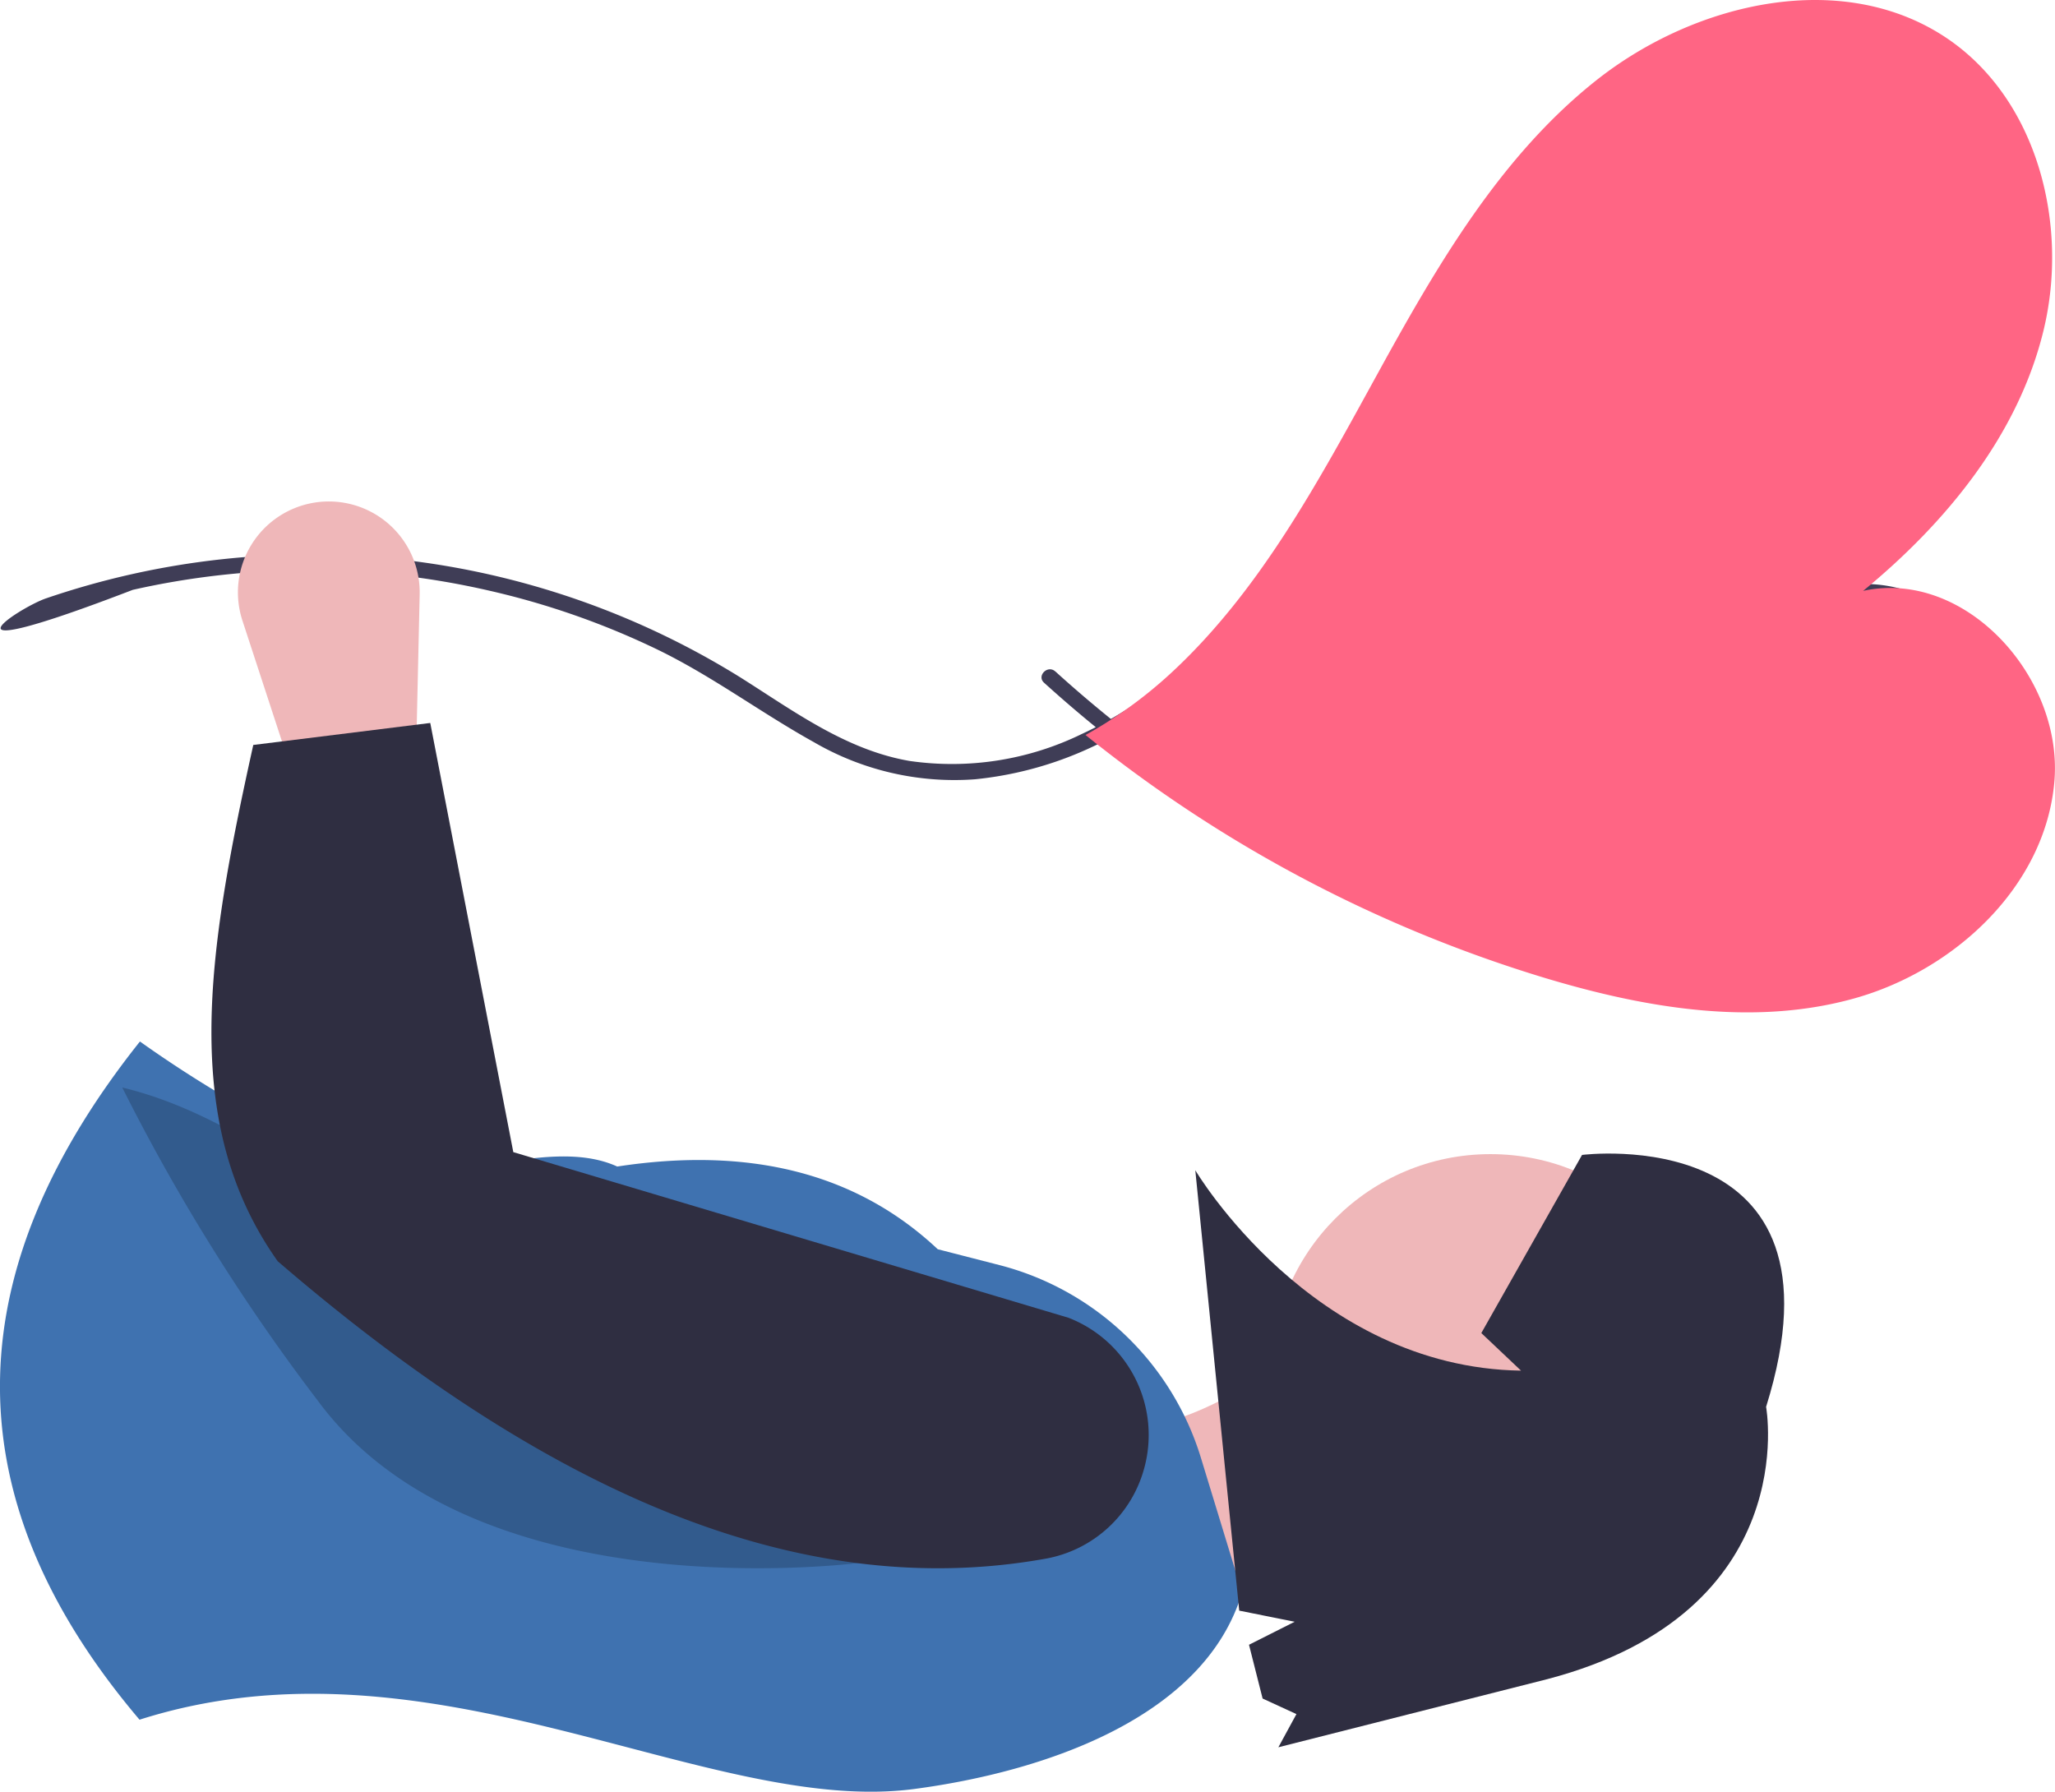 <svg xmlns="http://www.w3.org/2000/svg" width="92.419" height="80.576" viewBox="0 0 92.419 80.576">
  <g id="Group_84" data-name="Group 84" transform="translate(121.419 10) rotate(90)">
    <path id="Path_745" data-name="Path 745" d="M28.568,43.759a57.065,57.065,0,0,0,12.611-22.7c1.235-4.381,1.959-9.363.108-13.685C39.854,4.033,36.8,1.008,33.019.728c-3.992-.3-8.424,3.4-7.569,7.629.064.316-.352.649-.6.348C21.656,4.8,17.263,1.212,12.029.86,7.366.546,2.468,2.876,1.11,7.612-.3,12.546,2.136,17.765,5.554,21.253c3.792,3.87,8.727,6.284,13.386,8.919C23.523,32.765,28.185,35.76,31,40.344a16.164,16.164,0,0,1,2.418,7.018,12.564,12.564,0,0,1-1.67,7.257c-1.324,2.385-2.962,4.56-4.158,7.023a35.55,35.55,0,0,0-2.667,7.632A36.028,36.028,0,0,0,24.9,85.25c3.6,9.363.832,5.176.389,3.918a36.669,36.669,0,0,1,3.549-31.246c1.512-2.4,3.258-4.737,3.755-7.6a13.3,13.3,0,0,0-1.214-7.759c-2.374-5.129-7.079-8.463-11.832-11.214S9.726,26.214,5.7,22.4C2.114,19-.53,14.156.091,9.078A9.75,9.75,0,0,1,3.135,3.016,11.471,11.471,0,0,1,9.267.25c5.074-.715,9.831,1.692,13.448,5.1A30.074,30.074,0,0,1,25.358,8.2l-.6.348c-.772-3.816,2.261-7.321,5.813-8.287,3.863-1.05,7.691,1.209,9.917,4.27,2.78,3.824,3.008,8.727,2.195,13.236a50.72,50.72,0,0,1-4.708,13.5,58.1,58.1,0,0,1-8.9,13c-.31.342-.815-.165-.506-.506Z" transform="translate(-8.373 30.199)" fill="#3f3d56"/>
    <path id="Path_744" data-name="Path 744" d="M16.78,30.451c-4.836-2.658-9.747-5.506-13.164-9.817C.047,16.131-1.476,9.4,1.831,4.7,4.609.761,10.14-.626,14.852.514S23.509,4.9,26.573,8.629c-1-4.583,3.871-9.009,8.582-8.6s8.491,4.49,9.749,9.011.439,9.359-.91,13.854A61.124,61.124,0,0,1,33.054,43.6a19.992,19.992,0,0,0-2.735-3.79C26.6,35.758,21.615,33.109,16.78,30.451Z" transform="translate(-10 29)" fill="#ff6584"/>
    <g id="Group_85" data-name="Group 85" transform="translate(-12.774 -14.367)">
      <path id="Path_751" data-name="Path 751" d="M5.257,16.648,16.21,12.924C12.248,9.045,10.63,4.787,12.267,0L0,2.191C2.911,7.8,6.722,11.179,5.257,16.648Z" transform="translate(61.468 71.386)" fill="#efb7b9"/>
      <path id="Path_752" data-name="Path 752" d="M0,49.566c9.963,7.926,20.107,8.839,30.5.018-4.19-13.155,4.358-25.525,3.113-34.863C32.836,8.894,30.413,1.678,24.779,0L18.728,1.849A12.819,12.819,0,0,0,10.058,10.9l-.716,2.786C5.878,17.373,4.723,22.216,5.623,28.1c-.76,1.668-.411,3.773-.062,5.88.33,2,.66,4.012.037,5.647A54.277,54.277,0,0,1,0,49.566" transform="translate(49.612 79.927)" fill="#3f72b0"/>
      <ellipse id="Ellipse_40" data-name="Ellipse 40" cx="9.857" cy="9.857" rx="9.857" ry="9.857" transform="translate(54.677 58.898)" fill="#efb7b9"/>
      <path id="Path_755" data-name="Path 755" d="M5.358,7.971l6.905-2.26L11.76.17,4.178,0A4.087,4.087,0,0,0,.05,4.724h0A4.087,4.087,0,0,0,5.358,7.971Z" transform="translate(25.326 116.912)" fill="#efb7b9"/>
      <path id="Path_756" data-name="Path 756" d="M0,33.493a88.8,88.8,0,0,0,14.091-8.8C23.812,17.52,21.339,0,21.339,0L8.367,13.031a8.744,8.744,0,0,1,.028,4.3C6.274,22.966,1.426,27.542,0,33.493Z" transform="translate(51.681 96.795)" opacity="0.2"/>
      <path id="Path_757" data-name="Path 757" d="M.989,40.272c9.351,2.072,17,3.314,23.22-1.1C34.07,27.708,39.675,16.194,37.577,4.6A5.622,5.622,0,0,0,33.5.2h0A5.655,5.655,0,0,0,26.75,3.608L19.3,28.578,0,32.313Z" transform="translate(35.287 84.123)" fill="#2f2e41"/>
      <path id="Path_759" data-name="Path 759" d="M.061,9.09S-1.521-3.225,11.391.813c0,0,9.222-1.692,12.246,9.843L26.7,22.747l-1.492-.812-.7,1.521-2.418.612-1.035-2.054-.5,2.494L.75,26.483s8.871-5.246,9.012-14.649L8.072,13.62Z" transform="translate(54.652 55.547)" fill="#2f2e41"/>
    </g>
  </g>
</svg>
